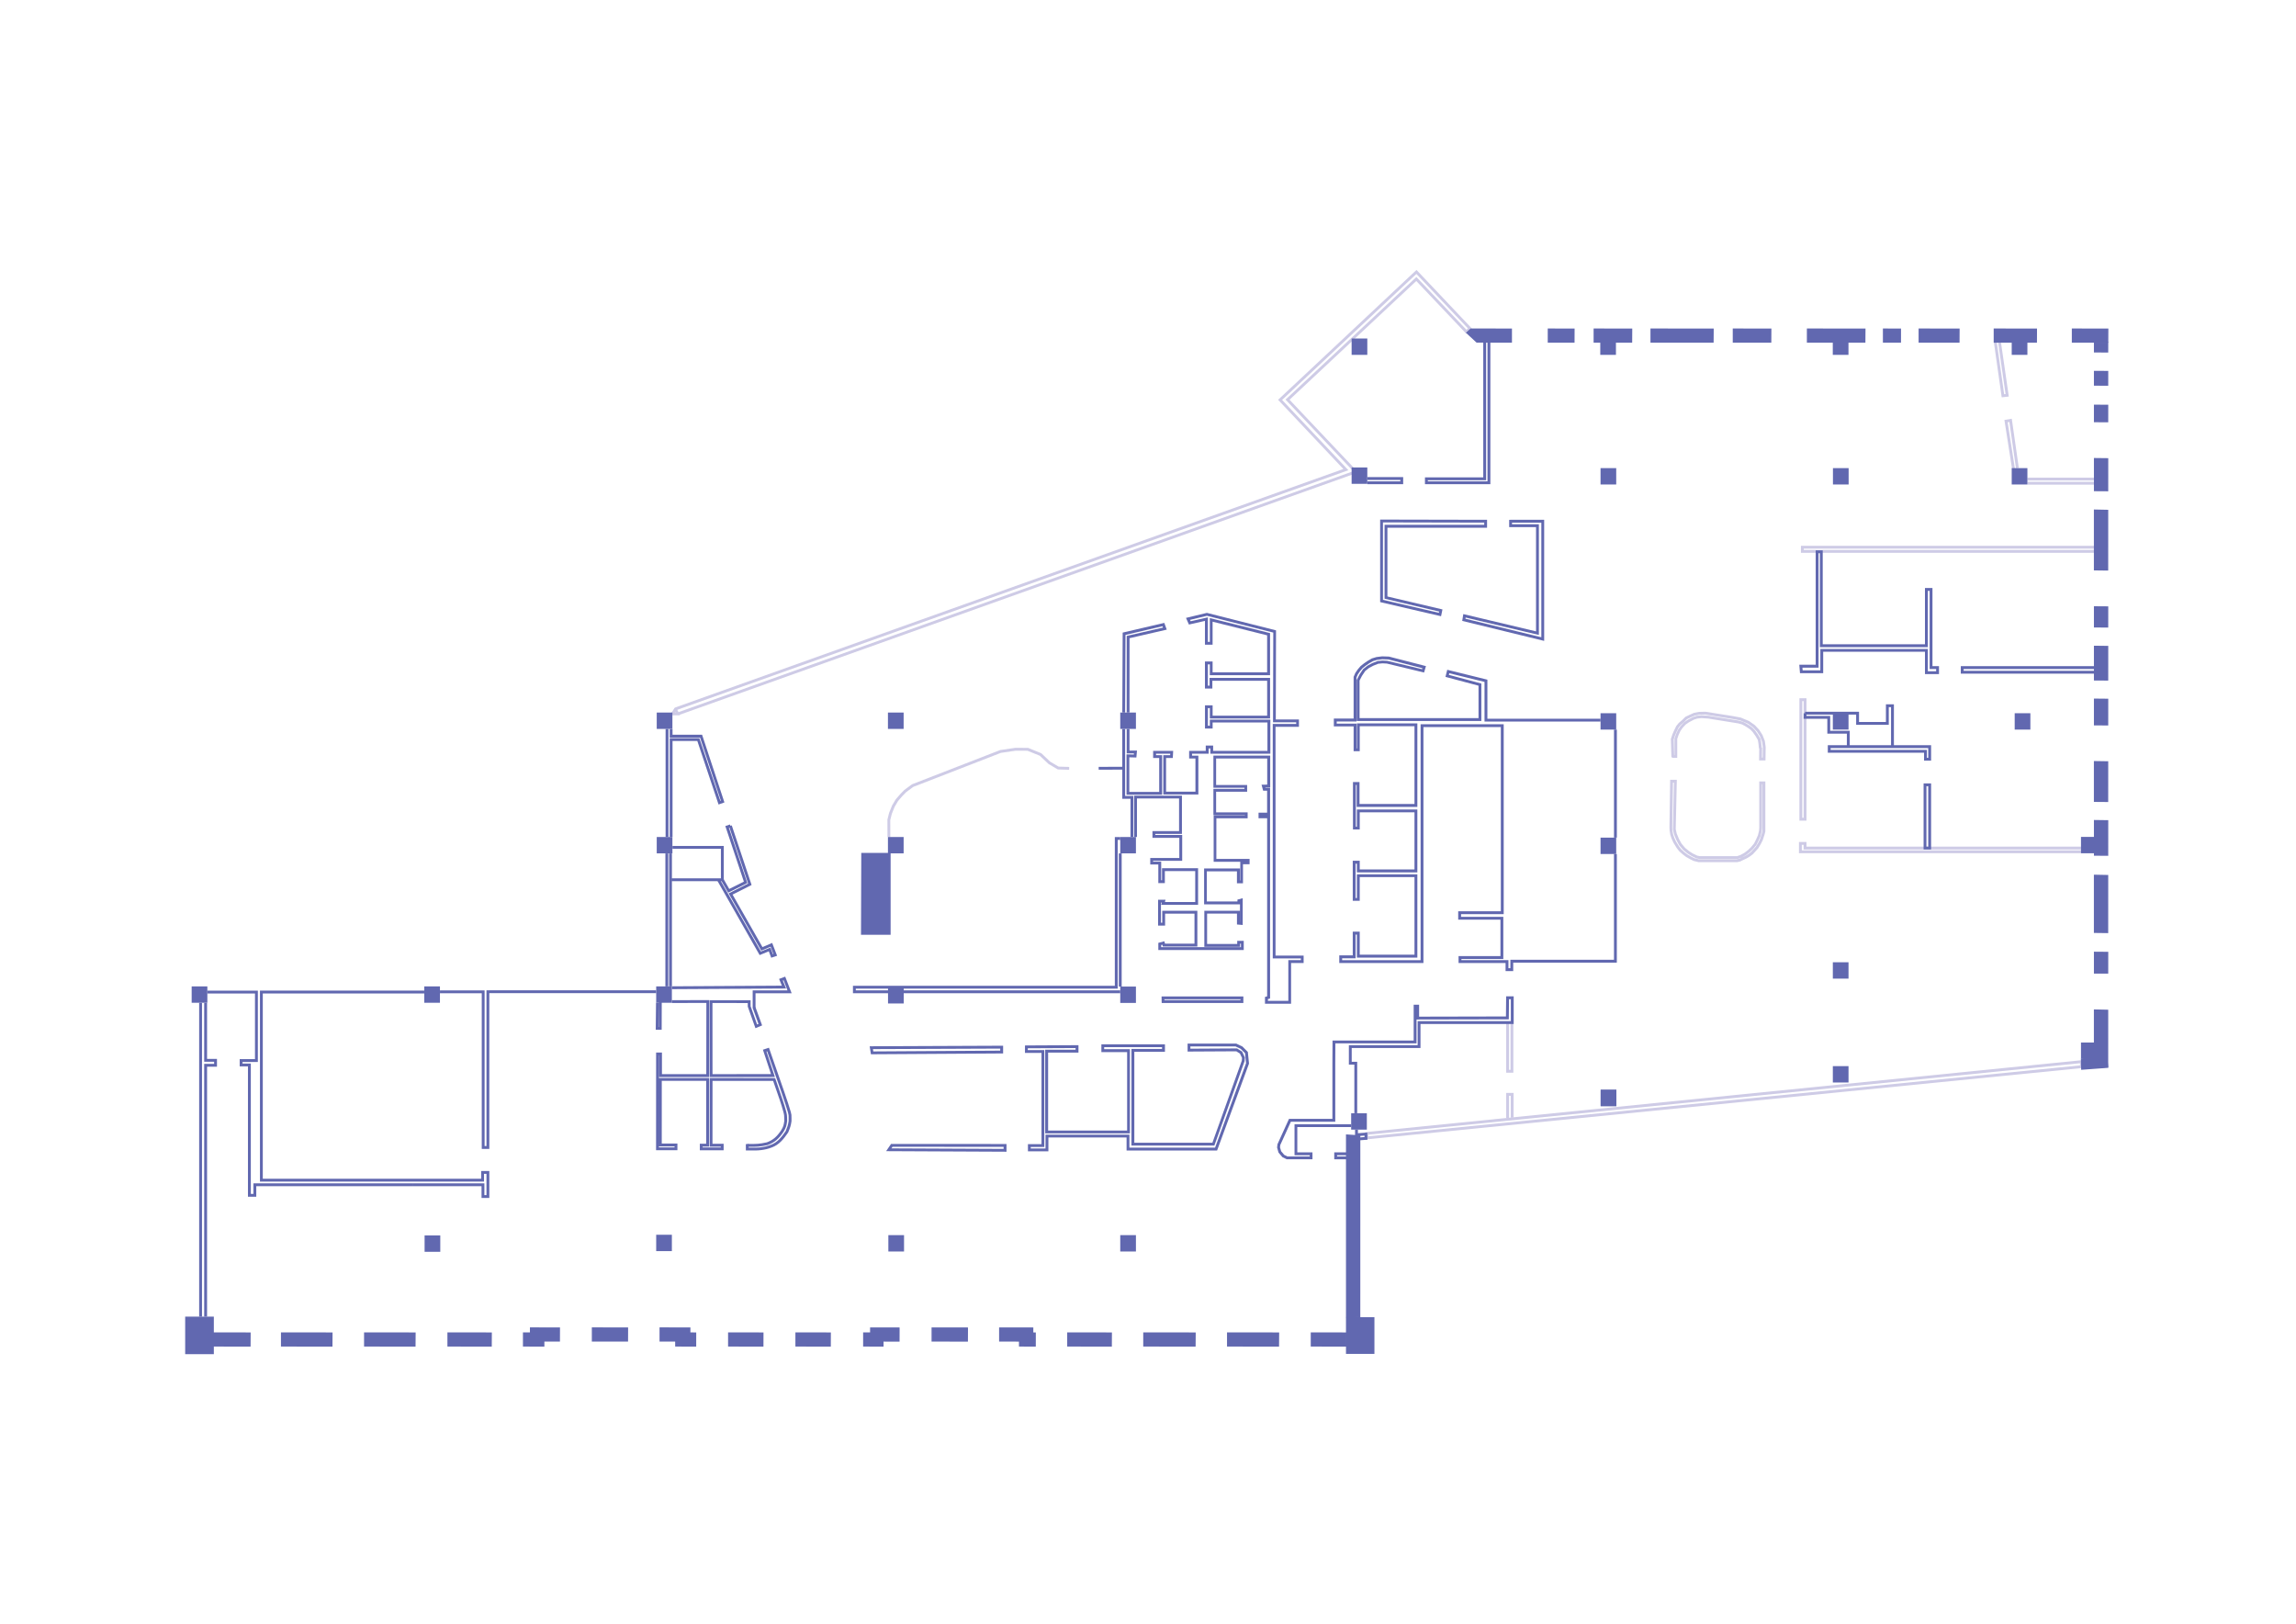 <?xml version="1.0" encoding="utf-8"?>
<!-- Generator: Adobe Illustrator 27.0.1, SVG Export Plug-In . SVG Version: 6.00 Build 0)  -->
<svg version="1.1" id="Layer_1" xmlns="http://www.w3.org/2000/svg" xmlns:xlink="http://www.w3.org/1999/xlink" x="0px" y="0px"
	 viewBox="0 0 841.89 595.28" style="enable-background:new 0 0 841.89 595.28;" xml:space="preserve">
<style type="text/css">
	.st0{fill:#CECBE6;}
	.st1{fill:#6168B0;}
	.st2{fill-rule:evenodd;clip-rule:evenodd;fill:#6168B0;}
</style>
<g id="Слой_x0020_1">
	<g id="_2641602520448">
		<polygon class="st0" points="496.59,173.73 249.25,262.03 249.37,262.25 246.57,262.25 246.57,261.21 247.68,261.21 
			247.11,260.08 247.42,259.59 248,259.96 248.17,259.88 248.78,261.09 496.24,172.75 		"/>
		<path class="st0" d="M325.42,306.84l-0.02-6.36c0.2-0.82,0.41-1.65,0.61-2.47c0.37-0.91,0.73-1.82,1.1-2.73l1.34-2.25l1.64-1.89
			l0.02-0.02l1.45-1.49c0.94-0.7,1.88-1.39,2.83-2.09c10.79-4.19,21.57-8.38,32.36-12.56c1.85-0.27,3.69-0.54,5.54-0.81
			c1.56,0,3.12,0.01,4.69,0.01c1.62,0.66,3.24,1.32,4.86,1.98l3.27,3.09l3.07,1.81l3.88,0.11l-0.03,1.04l-4.15-0.12l-3.4-2
			l-3.22-3.03l-4.51-1.83l-4.38-0.01l-5.37,0.79l-32.11,12.47l-2.64,1.95l-1.38,1.42l-1.56,1.81l-1.26,2.12l-1.04,2.59l-0.57,2.28
			l0.02,6.23L325.42,306.84L325.42,306.84z"/>
		<polygon class="st0" points="537.47,122.16 519.32,103.02 472.84,146.55 496.98,172.07 496.83,173.31 495.79,173.18 
			495.89,172.42 471.37,146.5 519.36,101.55 538.22,121.44 		"/>
		<path class="st0" d="M246.03,261.58l1.39-2.14l245.16-87.5l-23.94-25.37c16.92-15.87,33.84-31.74,50.76-47.61
			c6.76,7.15,13.53,14.3,20.29,21.45c-0.55,0.54-1.1,1.08-1.65,1.62l-0.33,0.27l-0.65-0.81l0.29-0.24l0.89-0.87l-18.88-19.95
			l-49.25,46.19l24.32,25.77L248.1,260.31l-1.2,1.84L246.03,261.58L246.03,261.58z"/>
		<path class="st0" d="M501.7,416l0.01,0.6l261-26.01l-0.02-0.79L501.7,416L501.7,416z M500.68,417.18l-0.04-2.12
			c87.69-8.8,175.37-17.61,263.06-26.41l0.07,2.88c-87.69,8.74-175.39,17.48-263.08,26.22L500.68,417.18z"/>
		<polygon class="st0" points="554.91,374.9 554.91,393.27 552.29,393.27 552.29,374.9 553.33,374.9 553.33,392.22 553.87,392.22 
			553.87,374.9 		"/>
		<polygon class="st0" points="553.96,409.77 553.96,401.73 553.33,401.73 553.33,409.88 552.29,409.88 552.29,400.68 555,400.68 
			555,409.77 		"/>
		<path class="st0" d="M612.15,303.45l0.26-17.56h2.44l-0.4,18.09l0.36,1.6l0.82,1.98l0.93,1.7l1.33,1.58l1.43,1.18l1.41,0.89
			l1.58,0.77l0.89,0.19h13.79l1.19-0.42l1.4-0.76l1.39-1.06l1.06-1.02l1.13-1.37l0.73-1.45l0.7-1.56l0.41-1.7l0.08-1.11v-16.94h2.23
			c0,6.11,0,12.21,0,18.32l-0.31,1.25c-0.23,0.7-0.47,1.41-0.7,2.11l-0.74,1.43l-0.02,0.03l-0.87,1.44
			c-0.64,0.7-1.29,1.41-1.93,2.11l-1.2,0.89l-1.01,0.61l-1.39,0.65l-0.98,0.49l-1.22,0.28h-14.09l-1.81-0.45l-1.19-0.57l-0.03-0.02
			l-1.59-0.9l-1.26-0.96l-0.03-0.03l-1.23-1.1c-0.31-0.4-0.62-0.79-0.92-1.19c-0.39-0.64-0.79-1.28-1.18-1.93
			c-0.22-0.48-0.44-0.97-0.66-1.45l-0.48-1.41l-0.27-1.65l-0.04-0.96L612.15,303.45L612.15,303.45z M613.44,286.94l-0.25,16.51
			l0.04,0.89l0.24,1.48l0.45,1.3l0.61,1.34l1.1,1.8l0.85,1.1l1.13,1.01l1.17,0.89l1.52,0.87l1.08,0.52l1.58,0.39h13.86l0.98-0.23
			l0.88-0.44l1.32-0.62l0.94-0.57l1.08-0.8l1.79-1.95l0.8-1.32l0.7-1.37l0.65-1.95l0.28-1.12v-17.16h-0.14v15.9l0,0.04l-0.09,1.23
			c-0.15,0.62-0.29,1.24-0.44,1.86l-0.74,1.66c-0.27,0.53-0.53,1.07-0.8,1.6c-0.41,0.5-0.83,1.01-1.24,1.51
			c-0.38,0.37-0.76,0.73-1.14,1.1c-0.5,0.38-0.99,0.76-1.49,1.14c-0.52,0.28-1.04,0.57-1.56,0.85c-0.48,0.17-0.95,0.34-1.43,0.51
			h-14.06l-1.14-0.24l-1.72-0.84l-1.55-0.97l-1.54-1.27l-1.46-1.73L614.7,308c-0.29-0.7-0.58-1.39-0.87-2.09l-0.41-1.82l0.38-17.16
			L613.44,286.94L613.44,286.94z"/>
		<path class="st0" d="M613.27,276.81h0.72v-6.08l0.58-1.67c0.24-0.53,0.49-1.06,0.73-1.59l0.88-1.26l1.24-1.37l1.39-0.94
			c0.65-0.34,1.3-0.69,1.95-1.03l1.41-0.45l1.75-0.19c0.87,0.06,1.74,0.12,2.61,0.18c3.71,0.6,7.43,1.19,11.14,1.79
			c0.5,0.15,1.01,0.29,1.51,0.44l1.17,0.62l0.03,0.02l1.13,0.71l0.02,0.01l1.05,0.74c0.31,0.34,0.63,0.67,0.94,1.01l1.03,1.46
			l0.02,0.03l1,1.68l0.25,1.52l0,0.03l0.18,1.78l-1.04,0.1l-0.18-1.75l-0.22-1.32l-0.9-1.52l-0.96-1.35l-0.83-0.89l-0.96-0.68
			l-1.08-0.68l-1.07-0.56l-1.34-0.39l-11.02-1.77l-2.49-0.17l-1.56,0.17l-1.19,0.38l-1.85,0.98l-1.22,0.83l-1.13,1.24l-0.78,1.11
			l-0.69,1.49l-0.49,1.42v6.96h-1.77V276.81L613.27,276.81z"/>
		<path class="st0" d="M646.11,274.13l-0.04,3.63h0.27l0.05-3.77l-0.28-2.09l-0.79-1.97l-1.07-1.69l-1.47-1.59l-1.92-1.36l-2.87-1.2
			l-2.78-0.52l-2.54-0.41v0l-7.42-1.18l-2.15,0.06l-1.7,0.34l-1.52,0.68v0l-1.28,0.61l-1.07,1.07l-0.03,0.03l-1.21,1.04l-0.76,0.92
			l-0.74,1.54l-0.58,1.33l-0.49,1.48l0.16,5.7h0l0.05,0.86l-1.04,0.06l-0.02-0.35l-0.02,0l-0.01-0.5l0-0.01h0l-0.17-5.92l0.57-1.72
			l0.6-1.38l0.01-0.02l0.8-1.65l0.9-1.1l1.25-1.07l1.18-1.18l1.45-0.69l0.01-0.01l1.66-0.74c0.62-0.12,1.24-0.25,1.86-0.37
			l2.36-0.06l7.51,1.19h0l2.55,0.41l0.01,0l2.9,0.54c1.02,0.43,2.04,0.86,3.06,1.28l2.11,1.49c0.54,0.58,1.07,1.16,1.61,1.73
			c0.39,0.62,0.79,1.24,1.18,1.86l0.87,2.18c0.1,0.76,0.21,1.53,0.31,2.29c-0.02,1.63-0.04,3.26-0.07,4.88h-2.34l0.05-4.68
			L646.11,274.13L646.11,274.13z"/>
		<polygon class="st0" points="763.05,312.8 659.64,312.8 659.64,308.68 662.39,308.68 662.39,310.39 763.05,310.39 763.05,311.43 
			661.34,311.43 661.34,309.73 660.68,309.73 660.68,311.75 763.05,311.75 		"/>
		<polygon class="st0" points="661.34,261.46 661.34,257.04 660.85,257.04 660.85,299.81 661.34,299.81 661.34,262.99 
			662.39,262.99 662.39,300.86 659.81,300.86 659.81,255.99 662.39,255.99 662.39,261.46 		"/>
		<polygon class="st0" points="768.05,201.14 661.41,201.14 661.41,201.62 768.05,201.62 768.05,202.67 660.36,202.67 660.36,200.1 
			768.05,200.1 		"/>
		<polygon class="st0" points="768.05,177.68 743.4,177.68 743.4,176.64 768.05,176.64 		"/>
		<polygon class="st0" points="743.4,175.11 768.05,175.11 768.05,176.15 743.4,176.15 		"/>
		<polygon class="st0" points="739.22,171.69 736.79,154.72 736.16,154.82 738.86,172.08 737.83,172.24 734.97,153.96 
			737.67,153.51 740.25,171.55 		"/>
		<polygon class="st0" points="733.68,125.3 736.58,145.38 733.98,145.66 731.11,125.44 732.15,125.3 734.87,144.51 735.39,144.46 
			732.65,125.45 		"/>
		<polygon class="st1" points="74.07,367.64 74.07,482.7 73.03,482.7 73.03,367.64 		"/>
		<path class="st1" d="M319.49,383.58l48.33-0.2v2.83l-48.47,0.3l-0.46-2.93L319.49,383.58L319.49,383.58z M366.77,384.43
			l-46.68,0.19l0.13,0.85l46.54-0.29V384.43z"/>
		<polygon class="st1" points="74.87,482.7 74.87,390.03 78.51,390.03 78.51,389.25 74.87,389.25 74.87,367.64 75.92,367.64 
			75.92,388.21 79.56,388.21 79.56,391.07 75.92,391.07 75.92,482.7 		"/>
		<polygon class="st1" points="76.03,363.19 94.55,363.19 94.55,389.34 88.93,389.34 88.93,389.91 91.97,389.91 91.97,437.7 
			92.92,437.7 92.92,433.83 151.53,433.83 151.53,434.87 93.97,434.87 93.97,438.74 90.92,438.74 90.92,390.95 87.89,390.95 
			87.89,388.29 93.5,388.29 93.5,364.23 76.03,364.23 		"/>
		<polygon class="st1" points="151.53,433.83 177.61,433.83 177.61,438.15 178.38,438.15 178.38,430.35 177.48,430.35 
			177.48,433.19 95.32,433.19 95.32,363.17 155.57,363.17 155.57,364.22 96.36,364.22 96.36,432.15 176.44,432.15 176.44,429.31 
			179.42,429.31 179.42,439.19 176.57,439.19 176.57,434.87 151.53,434.87 		"/>
		<polygon class="st1" points="161.32,363.1 177.69,363.1 177.69,420.16 178.38,420.16 178.38,363.06 240.61,363.06 240.61,364.1 
			179.42,364.1 179.42,421.21 176.65,421.21 176.65,364.14 161.32,364.14 		"/>
		<polygon class="st1" points="241.59,367.64 241.5,376.49 241.58,376.49 241.61,367.33 242.65,367.33 242.62,377.53 240.44,377.53 
			240.55,367.63 		"/>
		<path class="st1" d="M246.36,366.69l13.7-0.04l-0.04,28.21l-18.34-0.01l0-7.93h-0.06l-0.02,33.74l5.75,0l0-0.37l-5.74,0
			c0-8.36,0.01-16.72,0.01-25.08l18.37,0.01c0,8.38-0.01,16.76-0.01,25.14l-2.33,0l0,0.31l6.65,0v-0.29l-4.09,0
			c0-8.39,0.01-16.77,0.01-25.16l23.94,0.01v1.04l-22.9-0.01l-0.01,23.07l4.09,0l0,2.37l-8.73,0l0-2.39l2.33,0l0.01-23.06
			l-16.29-0.01l-0.01,23l5.74,0l0,2.45l-7.83,0c0.01-11.94,0.01-23.88,0.02-35.82l2.14,0l0,7.93l16.26,0.01l0.03-26.13l-12.66,0.04
			L246.36,366.69L246.36,366.69z"/>
		<path class="st1" d="M284.25,395.3c0.27,0.81,0.62,1.81,1.02,2.95c0.98,2.8,2.25,6.4,2.96,9.08l0.02,0.08
			c0.31,1.16,0.35,1.33,0.38,3.48l0,0.04l0,0.03c-0.12,0.91-0.21,1.51-0.4,2.09c-0.19,0.59-0.46,1.13-0.94,1.91l-0.01,0.02
			c-0.86,1.26-1.65,2.21-2.55,2.98c-0.91,0.77-1.92,1.34-3.22,1.83l-0.04,0.01l-0.03,0.01c-2.84,0.65-4.34,0.64-6.29,0.62
			c-0.35,0-0.72-0.01-1.12,0v-1.04c0.4,0,0.77,0,1.12,0c1.88,0.01,3.32,0.02,6.03-0.59c1.16-0.43,2.07-0.95,2.88-1.63
			c0.82-0.7,1.56-1.59,2.36-2.77l0,0c0.42-0.68,0.66-1.16,0.82-1.66c0.16-0.51,0.24-1.06,0.36-1.88c-0.02-1.96-0.07-2.13-0.34-3.18
			l-0.02-0.08c-0.7-2.64-1.96-6.22-2.94-9c-0.42-1.2-0.79-2.26-1.03-2.96L284.25,395.3L284.25,395.3z"/>
		<path class="st1" d="M277,369.2l2.45,6.73l-2.45,1.02l-2.81-7.92v-1.3l-12.95-0.01l0.01,16.59l0.01,9.49l21.44-0.02l-2.96-8.94
			l2.22-0.73l0.16,0.5c0.27,0.81,0.94,2.74,1.8,5.19c2.12,6.03,5.33,15.18,6.04,17.86c0.26,0.98,0.26,1.12,0.26,2.19
			c0,0.29,0,0.65,0,1.12l0,0.04l0,0.03c-0.23,1.73-0.54,2.48-1.1,3.86c-0.43,1.05,0.88-2.16-0.09,0.22l-0.02,0.05l-0.03,0.05
			c-0.85,1.24-1.67,2.35-2.61,3.27c-0.95,0.94-2.02,1.68-3.33,2.17v0c-0.77,0.3-1.42,0.5-2.06,0.65c-0.64,0.15-1.25,0.25-1.94,0.34
			c-1.29,0.17-2.72,0.15-3.96,0.13c-0.38-0.01-0.74-0.01-1.07-0.01l-0.52,0c-0.01-0.78-0.02-1.56-0.02-2.33h1.04l0,0.44l0.01,0.86
			c0.18,0,0.37,0,0.56,0.01c1.2,0.02,2.6,0.03,3.82-0.12c0.66-0.09,1.24-0.18,1.83-0.32c0.59-0.14,1.2-0.33,1.92-0.61l0.01,0
			c1.16-0.43,2.11-1.1,2.97-1.94c0.86-0.85,1.64-1.89,2.44-3.07c0.61-1.5,0.16-0.38,0,0l0,0l0.07-0.16
			c0.52-1.28,0.81-1.99,1.03-3.57c0-0.45,0-0.8,0-1.09c0-0.95,0-1.07-0.22-1.92c-0.7-2.65-3.9-11.77-6.02-17.79
			c-0.73-2.07-1.33-3.78-1.64-4.71l-0.25,0.08l3.09,9.32l-23.92,0.02l-0.01-10.53l-0.01-17.63l15.03,0.01v2.17l2.38,6.71l0.51-0.21
			l-2.11-5.8L277,369.2L277,369.2z M288.07,414.73L288.07,414.73C288.05,414.8,288.04,414.81,288.07,414.73z"/>
		<polygon class="st1" points="275.99,369.63 275.99,363.1 288.76,363.1 287.33,359.38 287.04,359.49 288.24,362.4 246.37,362.64 
			246.36,361.6 286.69,361.36 285.67,358.89 287.92,358.05 290.28,364.14 277.03,364.14 277.03,369.63 		"/>
		<polygon class="st1" points="243.98,361.63 243.98,312.87 245.02,312.87 245.02,361.63 		"/>
		<polygon class="st1" points="245.34,361.63 245.34,312.87 246.38,312.87 246.38,361.63 		"/>
		<polygon class="st1" points="244.06,306.86 244.06,267.24 245.11,267.24 245.11,306.86 		"/>
		<polygon class="st1" points="246.6,267.24 246.6,269.37 257.44,269.37 265.63,294.18 263.48,294.95 255.69,271.66 246.6,271.66 
			246.6,306.86 245.56,306.86 245.56,270.62 256.44,270.62 264.13,293.61 264.32,293.54 256.69,270.42 245.56,270.42 245.56,267.24 
					"/>
		<polygon class="st1" points="246.57,310.14 265.39,310.14 265.39,323.05 246.21,323.05 246.21,322.01 264.34,322.01 
			264.34,311.18 246.57,311.18 		"/>
		<polygon class="st1" points="265.32,322.27 267.4,325.9 272.76,323.22 265.96,302.84 267.66,302.27 267.99,303.26 267.28,303.49 
			274.03,323.75 266.99,327.27 264.42,322.79 		"/>
		<path class="st1" d="M268.32,302.6l7.27,21.85l-6.97,3.52l10.96,19.25l3.56-1.52l1.81,4.7l-2.16,0.72l-0.89-2.36l-3.36,1.39
			l-15.57-27.37l0.91-0.51L279,348.84l3.5-1.45l0.92,2.43l0.17-0.06l-1.03-2.68l-3.43,1.46c-3.99-7-7.97-14.01-11.96-21.01l7.14-3.6
			l-6.99-21L268.32,302.6L268.32,302.6z"/>
		<polygon class="st2" points="316.32,313.2 316.23,342.18 326.04,342.18 326.04,313.2 		"/>
		<path class="st1" d="M316.84,313.73l-0.09,27.93h8.77v-27.93H316.84L316.84,313.73z M315.71,342.18l0.1-29.5h10.76v30.02H315.7
			L315.71,342.18L315.71,342.18z"/>
		<polygon class="st1" points="411.98,282.15 402.86,282.19 402.86,281.15 411.97,281.11 		"/>
		<polygon class="st1" points="412.56,267.24 412.56,291.8 415.57,291.8 415.57,306.86 414.53,306.86 414.53,292.85 411.51,292.85 
			411.51,267.24 		"/>
		<polygon class="st1" points="410.77,307.93 409.83,307.93 409.83,362.45 313.8,362.45 313.8,363.08 410.77,363.08 410.77,364.13 
			312.76,364.13 312.76,361.41 408.78,361.41 408.78,306.88 410.77,306.88 		"/>
		<polygon class="st1" points="410.24,361.69 410.24,312.87 411.29,312.87 411.29,361.69 		"/>
		<path class="st1" d="M327,419.39l42.06,0.02v2.83l-44.14-0.21l1.81-2.65L327,419.39L327,419.39z M368.01,420.45l-40.74-0.02
			l-0.4,0.58l41.13,0.19V420.45L368.01,420.45z"/>
		<path class="st1" d="M394.4,384.23l-17.54,0.09v0.65h6.06v35.53h-4.97v0.55h5.42v-5.07h30.76v4.77h31.41l11.36-30.95l-0.37-3.67
			l-1.6-1.6l-1.9-0.9h-16.55v0.84l17.12-0.1l1.85,1.15l1.02,2.15l-0.12,1.39c-3.69,10.31-7.39,20.62-11.08,30.93
			c-10.14,0-20.27,0-30.41,0v-35.43h11.23v-0.65h-21.22v0.74h9.44v30.86h-31.06v-30.66h11.13L394.4,384.23L394.4,384.23z
			 M376.34,383.28l19.11-0.1v2.73h-11.13v28.57h28.97v-28.77h-9.44v-2.83h23.31v2.73h-11.23v33.34h28.63l10.78-30.09l0.08-0.99
			l-0.77-1.62l-1.33-0.83l-17.86,0.1v-2.93h17.83l2.28,1.08l1.98,1.98l0.43,4.28c-3.9,10.62-7.8,21.24-11.7,31.86h-33.19v-4.77
			h-28.67v5.07h-7.5v-2.63h4.97v-33.44h-6.06v-2.73L376.34,383.28L376.34,383.28z"/>
		<polygon class="st1" points="493.8,425.02 489.24,425.02 489.24,422.47 493.8,422.47 493.8,423.52 490.28,423.52 490.28,423.98 
			493.8,423.98 		"/>
		<path class="st1" d="M495.44,413.21h-19.75v9.26h5.56v2.55h-9.44l-1.6-0.8l-1.41-1.67l-0.52-1.83l0.14-1.23
			c1.41-3.1,2.82-6.2,4.23-9.3h15.91v-20.44l0,0l0.05-8.28h29.75v-13.12h1.99v4.37l31.85-0.07l0.07-7.38h2.76v10.14h-34.17v8.81
			h-25.22v5.05h2.01v18.86h-1.04v-17.82h-2.01v-7.13h25.22v-8.81h34.17v-8.05h-0.68l-0.07,7.38c-11.28,0.02-22.55,0.05-33.83,0.07
			v8.75h-29.76l-0.04,7.24h0v21.48h-16.28l-3.88,8.53l-0.1,0.86l0.41,1.42l1.13,1.34l1.18,0.59h8.16v-0.46h-5.56v-11.35h20.79
			V413.21z"/>
		<polygon class="st1" points="497.92,414.14 497.92,415.46 501.34,415.21 501.42,417.84 498.58,418.05 498.5,417.01 500.35,416.87 
			500.33,416.33 496.87,416.58 496.87,414.14 		"/>
		<path class="st1" d="M411.52,261.23l0.14-29.31c5.09-1.19,10.17-2.38,15.26-3.56l0.9,2.47l-13.64,3.14l-0.01,27.27h-1.04
			l0.01-28.1l13.29-3.06l-0.18-0.49l-13.56,3.17l-0.13,28.49L411.52,261.23z"/>
		<path class="st1" d="M414.16,267.24v7.93h2.75l-0.23,2.54l-2.59-0.07v12.7h10.96V277.9h-2.22v-2.61h7.35l-0.15,2.61h-2.46v12.34
			h10.77v-12.16h-2.31v-2.8h6.09v-1.94h2.71v1.94h19.91v-10.4h-20.1v2.22h-2.8v-8.52h2.8v3.79h20v-12.8h-20.1v2.86h-2.71v-9.91h2.8
			v3.97h20v-13.57l-20-5v8.44h-2.8v-8.73l-5.88,1.34l-1.07-2.44c2.55-0.61,5.1-1.23,7.66-1.84c8.45,2.14,16.9,4.27,25.35,6.41
			l-0.09,32.66h8.49v2.71h-8.59v83.86h10.31v2.72h-4.6v14.93h-9.57v-2.49l0.79-0.21v-65.3h-3.15v-2.05h3.14v-8.05h-1.45l-0.59-2.19
			l2.08-0.03v-9.58h-18.74v9.71h11.38v2.48h-11.38v7.56h11.56V300h-11.47v14.9h12.18v1.94h-2.42v6.99h-2.21v-4.39h-11.05v11.05
			h11.23v-0.68l1.93-0.52v9.82l-2.1-0.18v-3.99h-10.96v11.14h11.05v-1.16h2.39v3.37h-31.32v-2.62l2.21-0.59l0.24,0.89h10.81v-11.02
			h-10.78v4.39h-2.57v-9.47h2.73l-0.22,0.82h11.11v-11.33h-11.14v4.39h-2.39v-6.81h-2.96v-2.39h10.66v-7.38h-9.85v-2.48h9.76v-11.95
			h-15.44v14.12h-1.04V291.7h17.53v14.03h-9.76v0.39h9.85v9.47h-10.66v0.3h2.96v6.81h0.3v-4.39h13.23v13.42h-13.52l0.22-0.82h-0.32
			v7.38h0.48v-4.39h12.87v13.11h-12.65l-0.18-0.66l-0.43,0.12v0.78h29.24v-1.28h-0.3v1.16H441.6V333.9h13.05v4.07l0.02,0v-6.43
			h-13.15V318.4h13.14v4.39h0.12v-6.84h-9.76v-16.99h11.47v-0.12h-11.56v-9.64h11.38v-0.39h-11.38v-11.79h20.83v11.65l-1.77,0.02
			l0.03,0.13h1.69v10.1h0v67.15l-0.79,0.21v0.65h7.48V352h4.6v-0.63h-10.31v-85.95h8.59v-0.62h-8.49l0.09-32.89l-24.32-6.15
			l-6.19,1.49l0.22,0.51l6.31-1.43v8.99h0.71v-8.73c7.36,1.84,14.73,3.68,22.09,5.52v15.42h-22.09v-3.97h-0.71v7.82h0.62v-2.86
			h22.19v14.89h-22.09v-3.79h-0.71v6.43h0.71v-2.22h22.19v12.49h-22v-1.94h-0.62v1.94h-6.09v0.71h2.31v14.25h-12.86v-14.43h2.52
			l0.03-0.52h-5.2v0.52h2.22v14.52h-13.05v-14.81l2.68,0.07l0.04-0.43h-2.65v-8.98L414.16,267.24L414.16,267.24z"/>
		<path class="st1" d="M565.17,191.61h-10.75v0.58h9.85v40.59l-26.86-6.38l-0.07,0.44l27.83,6.79V191.61z M553.9,190.56h12.31v44.4
			c-10.02-2.44-20.03-4.89-30.05-7.33l0.4-2.5l26.67,6.34v-38.23h-9.85v-2.67H553.9z"/>
		<polygon class="st1" points="501.36,174.91 514.51,174.91 514.51,177.51 501.36,177.51 501.36,176.47 513.47,176.47 
			513.47,175.96 501.36,175.96 		"/>
		<polygon class="st1" points="544.92,125.37 544.92,176.06 523.55,176.06 523.55,176.47 545.43,176.47 545.43,125.37 
			546.48,125.37 546.48,177.51 522.5,177.51 522.5,175.01 543.88,175.01 543.88,125.37 		"/>
		<path class="st1" d="M506.58,190.49l38.69,0.08v2.9h-36.54v25.21l20.19,4.75l-0.52,2.49l-22.33-5.18v-30.26L506.58,190.49z
			 M544.23,191.6l-37.13-0.08v28.39l20.49,4.75l0.1-0.46l-20-4.71v-27.08h36.54L544.23,191.6L544.23,191.6z"/>
		<path class="st1" d="M586.88,264.53h-42.54v-14.53l-12.92-3.18l-0.15,0.6l11.91,3.18v13.74h-45.71v-15.06l1.03-2
			c0.44-0.66,0.88-1.32,1.32-1.98l1.62-1.28l1.75-0.92c0.64-0.25,1.28-0.5,1.92-0.75l1.79-0.17c0.58,0.03,1.17,0.06,1.75,0.08
			l12.8,3.08l0.11-0.36l-12.41-3.2l-2.29-0.08l-1.92,0.23l-1.49,0.45l-1.45,0.84l-1.25,0.86l-1.13,0.9l-0.91,1.06l-0.83,1.21
			l-0.49,1.13v16.12h-7.25v0.79h7.25v9.09h0.15v-9.17h22.17v30.62h-22.25v-8.05h-0.31v15.3h0.39v-6.3h22.17v23.05h-22.17v-3.19
			h-0.47v12.59h0.47v-8.69h22.17v30.54h-22.17v-8.45h-0.47v8.69h-4.94v0.71h28.77v-86.5h30.47v69.62h-15.63v0.98h15.49v15.46h-15.36
			V352h17.24v2.96h0.71v-3.1h37.99V313.1h1.04v39.81h-37.99v3.1h-2.8v-2.96h-17.24v-2.53h15.36v-13.37h-15.49v-3.07h15.63v-67.53
			h-28.38v86.5h-30.86v-2.8h4.94v-8.69h2.56v8.45h20.08v-28.45h-20.08v8.69h-2.56v-14.68h2.56v3.19h20.08v-20.96h-20.08v6.3h-2.48
			v-17.39h2.4v8.05h20.16v-28.53h-20.08v9.17h-2.24v-9.09h-7.25v-2.88h7.25v-15.29l0.62-1.42l0.92-1.34l1-1.17l1.24-0.99l0.03-0.02
			l1.28-0.88l0.03-0.02l1.57-0.91l1.7-0.51c0.69-0.08,1.38-0.17,2.07-0.25c0.83,0.03,1.66,0.06,2.5,0.08
			c4.52,1.17,9.05,2.33,13.57,3.5l-0.69,2.35l-13.66-3.29l-1.59-0.08l-1.56,0.15l-1.75,0.69l-1.6,0.84l-1.41,1.11l-1.23,1.84
			l-0.86,1.68v13.78h43.62v-11.9l-12.12-3.23l0.65-2.6c4.91,1.21,9.81,2.42,14.72,3.63v14.31h41.5L586.88,264.53L586.88,264.53z"/>
		<polygon class="st1" points="591.82,307.09 591.82,267.48 592.86,267.48 592.86,307.09 		"/>
		<path class="st1" d="M706.38,310.39h0.66v-22.15h-0.66V310.39z M707.57,311.43h-2.23V287.2h2.75v24.24H707.57z"/>
		<path class="st1" d="M706.55,277.82h0.49v-3.56h-35.79v0.66h35.3V277.82L706.55,277.82z M707.57,278.86h-2.06v-2.9h-35.3v-2.75
			h37.88v5.65H707.57z"/>
		<polygon class="st1" points="661.87,260.94 681.66,260.94 681.66,264.69 691.53,264.69 691.53,258.21 694.45,258.21 
			694.45,273.74 693.4,273.74 693.4,259.25 692.57,259.25 692.57,265.73 680.61,265.73 680.61,261.98 661.87,261.98 		"/>
		<polygon class="st1" points="677.2,273.74 677.2,268.97 670.04,268.97 670.04,263.52 661.34,263.52 661.34,261.46 662.39,261.46 
			662.39,262.47 671.09,262.47 671.09,267.93 678.25,267.93 678.25,273.74 		"/>
		<path class="st1" d="M660.9,244.76l0.08,1h6.5v-7.84c13.14,0,26.27,0,39.41,0v8.19h3.05v-0.83h-2.39v-28.65h-0.66v20.63
			c-13.19,0-26.39,0-39.58,0v-34.44h-0.49l0,41.95H660.9z M659.98,246.32l-0.22-2.61h6.01v-41.95h2.58v34.44h37.49v-20.63h2.75
			v28.65h2.39v2.92h-5.14v-8.19h-37.32v7.84h-8.51L659.98,246.32L659.98,246.32z"/>
		<polygon class="st1" points="768.05,245.27 720.02,245.27 720.02,245.93 768.05,245.93 768.05,246.97 718.98,246.97 
			718.98,244.22 768.05,244.22 		"/>
		<path class="st1" d="M425.95,367.2l-0.03-1.89h29.99v2.4h-29.94L425.95,367.2z M426.97,366.35l0.01,0.32h27.88v-0.32H426.97
			L426.97,366.35z"/>
		<polygon class="st2" points="539.35,120.69 537.89,122.01 541.53,125.37 554.13,125.38 554.13,120.72 541.77,120.69 		"/>
		<path class="st1" d="M539.45,120.95l-1.17,1.06l3.36,3.1l12.23,0.01l0-4.14l-12.1-0.03v0L539.45,120.95L539.45,120.95z
			 M537.72,121.81l1.53-1.39h2.53v0l12.62,0.03l0,5.18c-4.32-0.01-8.64-0.01-12.96-0.01l-3.92-3.62L537.72,121.81L537.72,121.81z"/>
		<polygon class="st2" points="567.77,125.37 577.09,125.38 577.1,120.72 567.78,120.69 		"/>
		<path class="st1" d="M568.03,125.11l8.79,0.01l0.01-4.15l-8.81-0.02L568.03,125.11z M577.09,125.64l-9.57-0.01l0-5.2l9.85,0.02
			l-0.02,5.19L577.09,125.64z"/>
		<polygon class="st2" points="584.6,125.37 598.23,125.38 598.25,120.72 584.6,120.69 		"/>
		<path class="st1" d="M584.86,125.11l13.11,0.01l0.02-4.15l-13.13-0.02L584.86,125.11L584.86,125.11z M598.23,125.64l-13.89-0.01
			l0-5.2c4.72,0.01,9.45,0.02,14.17,0.02l-0.03,5.19L598.23,125.64z"/>
		<polygon class="st2" points="605.45,125.37 628.09,125.38 628.13,120.72 605.45,120.69 		"/>
		<path class="st1" d="M605.71,125.11l22.12,0.01l0.04-4.15l-22.15-0.02L605.71,125.11z M628.09,125.64l-22.9-0.01l0-5.2
			c7.73,0.01,15.46,0.02,23.19,0.02l-0.04,5.19H628.09L628.09,125.64z"/>
		<polygon class="st2" points="635.62,125.37 649.25,125.38 649.27,120.72 635.62,120.69 		"/>
		<path class="st1" d="M635.88,125.11l13.11,0.01l0.02-4.15l-13.13-0.02L635.88,125.11L635.88,125.11z M649.25,125.64l-13.89-0.01
			l0-5.2c4.72,0.01,9.45,0.02,14.17,0.02l-0.03,5.19L649.25,125.64z"/>
		<polygon class="st2" points="662.81,125.37 683.75,125.38 683.79,120.72 662.81,120.69 		"/>
		<path class="st1" d="M663.07,125.11l20.43,0.01l0.03-4.15l-20.46-0.02L663.07,125.11z M683.75,125.64l-21.21-0.01l0-5.2l21.5,0.02
			l-0.04,5.19H683.75L683.75,125.64z"/>
		<polygon class="st2" points="703.77,125.37 718.27,125.38 718.3,120.72 703.77,120.69 		"/>
		<path class="st1" d="M704.03,125.11l13.98,0.01l0.02-4.15l-14-0.02L704.03,125.11z M718.27,125.64l-14.76-0.01l0-5.2l15.04,0.02
			l-0.03,5.19L718.27,125.64L718.27,125.64z"/>
		<polygon class="st2" points="690.68,125.37 696.78,125.38 696.79,120.72 690.68,120.69 		"/>
		<path class="st1" d="M690.94,125.11l5.58,0.01l0.01-4.15l-5.59-0.02L690.94,125.11z M696.78,125.64l-6.36-0.01l0-5.2l6.64,0.02
			l-0.01,5.19L696.78,125.64z"/>
		<polygon class="st2" points="731.31,125.37 746.65,125.38 746.68,120.72 731.31,120.69 		"/>
		<path class="st1" d="M731.57,125.11l14.83,0.01l0.02-4.15l-14.85-0.02L731.57,125.11L731.57,125.11z M746.65,125.64l-15.61-0.01
			l0-5.2c5.3,0.01,10.6,0.02,15.89,0.02l-0.03,5.19L746.65,125.64L746.65,125.64z"/>
		<polygon class="st2" points="759.94,125.37 772.8,125.38 772.82,120.72 759.94,120.69 		"/>
		<path class="st1" d="M760.2,125.11l12.34,0.01l0.02-4.15l-12.35-0.02L760.2,125.11z M772.8,125.64l-13.11-0.01l0-5.2
			c4.47,0.01,8.93,0.02,13.4,0.02l-0.03,5.19L772.8,125.64L772.8,125.64z"/>
		<polygon class="st2" points="768.05,128.97 772.78,128.98 772.79,125.64 768.05,125.62 		"/>
		<path class="st1" d="M768.31,128.71l4.21,0.01l0.01-2.83l-4.22-0.01L768.31,128.71z M772.78,129.24l-4.99-0.01l0-3.87l5.26,0.02
			l-0.01,3.87L772.78,129.24z"/>
		<polygon class="st2" points="768.05,141.14 772.78,141.15 772.79,136.23 768.05,136.21 		"/>
		<path class="st1" d="M768.31,140.88l4.21,0.01l0.01-4.4l-4.22-0.02L768.31,140.88z M772.78,141.41l-4.99-0.01l0-5.45l5.26,0.03
			l-0.01,5.44C773.04,141.41,772.78,141.41,772.78,141.41z"/>
		<polygon class="st2" points="768.05,154.55 772.78,154.56 772.79,148.64 768.05,148.61 		"/>
		<path class="st1" d="M768.31,154.29l4.21,0.01l0.01-5.4l-4.22-0.02L768.31,154.29z M772.78,154.82l-4.99-0.02l0-6.45l5.26,0.03
			l-0.01,6.44L772.78,154.82L772.78,154.82z"/>
		<polygon class="st2" points="768.05,179.82 772.78,179.85 772.79,168.22 768.05,168.17 		"/>
		<path class="st1" d="M768.31,179.56l4.21,0.03l0.01-11.11l-4.22-0.05L768.31,179.56L768.31,179.56z M772.78,180.11l-4.99-0.03
			c0-4.06,0-8.11,0-12.17l5.26,0.06c0,4.05-0.01,8.1-0.01,12.15L772.78,180.11z"/>
		<polygon class="st2" points="768.05,208.87 772.78,208.92 772.79,187.17 768.05,187.06 		"/>
		<path class="st1" d="M768.31,208.61l4.21,0.05l0.01-21.24l-4.22-0.09L768.31,208.61L768.31,208.61z M772.77,209.18l-4.99-0.06
			c0-7.44,0-14.88,0-22.33l5.26,0.11l-0.01,22.28L772.77,209.18z"/>
		<polygon class="st2" points="768.05,229.79 772.78,229.81 772.79,222.56 768.05,222.52 		"/>
		<path class="st1" d="M768.31,229.53l4.21,0.02l0.01-6.73l-4.22-0.03L768.31,229.53z M772.78,230.07l-4.99-0.02l0-7.79l5.26,0.04
			l-0.01,7.77L772.78,230.07L772.78,230.07z"/>
		<polygon class="st2" points="768.05,249.22 772.78,249.25 772.79,237.05 768.05,236.99 		"/>
		<path class="st1" d="M768.31,248.96l4.21,0.03l0.01-11.68l-4.22-0.05L768.31,248.96z M772.78,249.51l-4.99-0.03l0-12.75l5.26,0.06
			l-0.01,12.72L772.78,249.51z"/>
		<polygon class="st2" points="768.05,265.69 772.78,265.71 772.79,256.42 768.05,256.38 		"/>
		<path class="st1" d="M768.31,265.43l4.21,0.02l0.01-8.77l-4.22-0.04L768.31,265.43z M772.78,265.97l-4.99-0.03
			c0-3.28,0-6.55,0-9.83l5.26,0.05l-0.01,9.81L772.78,265.97z"/>
		<polygon class="st2" points="768.05,293.74 772.78,293.77 772.79,279.34 768.05,279.27 		"/>
		<path class="st1" d="M768.31,293.48l4.21,0.03l0.01-13.91l-4.22-0.06L768.31,293.48L768.31,293.48z M772.77,294.03l-4.99-0.04
			c0-4.99,0-9.99,0-14.98l5.26,0.08l-0.01,14.95L772.77,294.03L772.77,294.03z"/>
		<polygon class="st2" points="768.05,313.46 772.78,313.49 772.79,300.95 768.05,300.89 		"/>
		<path class="st1" d="M768.31,313.2l4.21,0.03l0.01-12.03l-4.22-0.05L768.31,313.2z M772.78,313.75l-4.99-0.03
			c0-4.37,0-8.73,0-13.1l5.26,0.07c0,4.36-0.01,8.71-0.01,13.07L772.78,313.75z"/>
		<polygon class="st2" points="768.05,341.78 772.78,341.83 772.79,321.04 768.05,320.95 		"/>
		<path class="st1" d="M768.31,341.52l4.21,0.05l0.01-20.27l-4.22-0.09L768.31,341.52z M772.77,342.09l-4.99-0.06
			c0-7.12,0-14.24,0-21.36l5.26,0.11c0,7.1-0.01,14.2-0.01,21.31L772.77,342.09L772.77,342.09z"/>
		<polygon class="st2" points="768.05,356.67 772.78,356.69 772.79,349.21 768.05,349.18 		"/>
		<path class="st1" d="M768.31,356.41l4.21,0.02l0.01-6.96l-4.22-0.03L768.31,356.41z M772.78,356.95l-4.99-0.02l0-8.02l5.26,0.04
			l-0.01,8L772.78,356.95z"/>
		<polygon class="st2" points="768.05,390.94 772.78,391 772.79,370.43 768.05,370.33 		"/>
		<path class="st1" d="M768.31,390.69l4.21,0.05l0.01-20.05l-4.22-0.09L768.31,390.69z M772.77,391.26l-4.99-0.06
			c0-7.04,0-14.09,0-21.13l5.26,0.11c0,7.03-0.01,14.06-0.01,21.08L772.77,391.26L772.77,391.26z"/>
		<polygon class="st2" points="763.28,388.35 763.37,391.93 772.78,391.25 772.27,386.53 		"/>
		<path class="st1" d="M763.54,388.57l0.08,3.09l8.87-0.65l-0.45-4.17L763.54,388.57L763.54,388.57z M763.11,391.94l-0.09-3.8
			c3.16-0.64,6.32-1.29,9.48-1.93l0.57,5.27l-9.95,0.73L763.11,391.94z"/>
		<polygon class="st2" points="493.8,482.72 498.53,482.89 498.54,416.48 493.8,416.17 		"/>
		<path class="st1" d="M494.06,482.47l4.21,0.15l0.01-65.9l-4.22-0.28L494.06,482.47z M498.52,483.15l-4.98-0.18
			c0-22.36,0-44.72,0-67.08l5.26,0.35c0,22.31-0.01,44.62-0.01,66.92L498.52,483.15L498.52,483.15z"/>
		<polygon class="st2" points="480.89,493.41 493.63,493.42 493.65,488.76 480.89,488.73 		"/>
		<path class="st1" d="M481.15,493.15l12.23,0.01l0.02-4.15L481.15,489L481.15,493.15z M493.63,493.68l-13.01-0.01l0-5.2l13.29,0.02
			l-0.03,5.19L493.63,493.68L493.63,493.68z"/>
		<polygon class="st2" points="450.18,493.41 468.75,493.42 468.78,488.76 450.18,488.73 		"/>
		<path class="st1" d="M450.44,493.15l18.05,0.01l0.03-4.15L450.44,489L450.44,493.15L450.44,493.15z M468.75,493.68l-18.83-0.01
			l0-5.2c6.37,0.01,12.75,0.02,19.12,0.02l-0.04,5.19L468.75,493.68L468.75,493.68z"/>
		<polygon class="st2" points="419.46,493.41 438.15,493.42 438.18,488.76 419.46,488.73 		"/>
		<path class="st1" d="M419.72,493.15l18.17,0.01l0.03-4.15l-18.2-0.02L419.72,493.15L419.72,493.15z M438.15,493.68l-18.95-0.01
			l0-5.2l19.24,0.02l-0.04,5.19L438.15,493.68L438.15,493.68z"/>
		<polygon class="st2" points="391.58,493.41 407.43,493.42 407.46,488.76 391.58,488.73 		"/>
		<path class="st1" d="M391.84,493.15l15.33,0.01l0.02-4.15L391.84,489L391.84,493.15L391.84,493.15z M407.43,493.68l-16.11-0.01
			l0-5.2c5.47,0.01,10.93,0.02,16.4,0.02l-0.03,5.19L407.43,493.68z"/>
		<polygon class="st2" points="341.84,491.59 354.66,491.6 354.68,486.94 341.84,486.92 		"/>
		<path class="st1" d="M342.1,491.33l12.3,0.01l0.02-4.15l-12.32-0.02L342.1,491.33z M354.66,491.86l-13.08-0.01l0-5.2l13.36,0.02
			l-0.03,5.19L354.66,491.86z"/>
		<polygon class="st2" points="366.61,491.59 378.62,491.6 378.64,486.94 366.61,486.92 		"/>
		<path class="st1" d="M366.87,491.33l11.49,0.01l0.02-4.15l-11.51-0.02L366.87,491.33z M378.62,491.86l-12.27-0.01l0-5.2
			c4.18,0.01,8.37,0.02,12.55,0.02l-0.02,5.19L378.62,491.86z"/>
		<polygon class="st2" points="319.3,491.59 329.59,491.6 329.61,486.94 319.3,486.92 		"/>
		<path class="st1" d="M319.56,491.33l9.77,0.01l0.02-4.15l-9.79-0.02L319.56,491.33z M329.59,491.86l-10.55-0.01l0-5.2l10.83,0.02
			l-0.02,5.19L329.59,491.86L329.59,491.86z"/>
		<polygon class="st2" points="373.89,493.41 379.54,493.42 379.55,488.76 373.89,488.73 		"/>
		<path class="st1" d="M374.15,493.15l5.13,0.01l0.01-4.15l-5.14-0.02L374.15,493.15L374.15,493.15z M379.54,493.68l-5.91-0.01
			l0-5.2l6.18,0.02l-0.01,5.19L379.54,493.68z"/>
		<polygon class="st2" points="316.75,493.41 323.72,493.42 323.73,488.76 316.75,488.73 		"/>
		<path class="st1" d="M317.01,493.15l6.45,0.01l0.01-4.15l-6.46-0.02L317.01,493.15L317.01,493.15z M323.72,493.68l-7.23-0.01
			l0-5.2l7.5,0.02l-0.01,5.19L323.72,493.68L323.72,493.68z"/>
		<polygon class="st2" points="291.92,493.41 304.38,493.42 304.4,488.76 291.92,488.73 		"/>
		<path class="st1" d="M292.18,493.15l11.94,0.01l0.02-4.15L292.18,489L292.18,493.15z M304.38,493.68l-12.72-0.01l0-5.2l13,0.02
			l-0.02,5.19L304.38,493.68L304.38,493.68z"/>
		<polygon class="st2" points="267.24,493.41 279.68,493.42 279.7,488.76 267.24,488.73 		"/>
		<path class="st1" d="M267.5,493.15l11.93,0.01l0.02-4.15L267.5,489L267.5,493.15L267.5,493.15z M279.68,493.68l-12.71-0.01l0-5.2
			l12.99,0.02l-0.02,5.19L279.68,493.68L279.68,493.68z"/>
		<polygon class="st2" points="247.83,493.41 255.02,493.42 255.03,488.76 247.83,488.73 		"/>
		<path class="st1" d="M248.09,493.15l6.67,0.01l0.01-4.15l-6.68-0.02L248.09,493.15L248.09,493.15z M255.02,493.68l-7.45-0.01
			l0-5.2l7.72,0.02l-0.01,5.19L255.02,493.68L255.02,493.68z"/>
		<polygon class="st2" points="242.1,491.58 252.89,491.59 252.91,486.93 242.1,486.9 		"/>
		<path class="st1" d="M242.36,491.32l10.27,0.01l0.02-4.15l-10.28-0.02L242.36,491.32z M252.89,491.85l-11.05-0.01l0-5.2
			l11.32,0.02l-0.02,5.19L252.89,491.85z"/>
		<polygon class="st2" points="217.27,491.58 230.03,491.59 230.05,486.93 217.27,486.9 		"/>
		<path class="st1" d="M217.53,491.32l12.24,0.01l0.02-4.15l-12.26-0.02L217.53,491.32z M230.03,491.85l-13.02-0.01l0-5.2
			c4.43,0.01,8.87,0.02,13.3,0.02l-0.02,5.19L230.03,491.85L230.03,491.85z"/>
		<polygon class="st2" points="194.56,491.58 205.06,491.59 205.08,486.93 194.57,486.9 		"/>
		<path class="st1" d="M194.82,491.32l9.97,0.01l0.02-4.15l-9.99-0.02L194.82,491.32z M205.06,491.85l-10.75-0.01l0-5.2l11.03,0.02
			l-0.02,5.19L205.06,491.85z"/>
		<polygon class="st2" points="192.01,493.41 199.35,493.42 199.36,488.76 192.01,488.73 		"/>
		<path class="st1" d="M192.27,493.15l6.82,0.01l0.01-4.15l-6.83-0.02L192.27,493.15L192.27,493.15z M199.35,493.68l-7.6-0.01l0-5.2
			l7.87,0.02l-0.01,5.19L199.35,493.68L199.35,493.68z"/>
		<polygon class="st2" points="164.32,493.41 180.07,493.42 180.1,488.76 164.32,488.73 		"/>
		<path class="st1" d="M164.58,493.15l15.23,0.01l0.02-4.15L164.58,489L164.58,493.15L164.58,493.15z M180.07,493.68l-16.01-0.01
			l0-5.2c5.43,0.01,10.86,0.02,16.29,0.02l-0.03,5.19L180.07,493.68L180.07,493.68z"/>
		<polygon class="st2" points="133.75,493.41 152.12,493.42 152.15,488.76 133.76,488.73 		"/>
		<path class="st1" d="M134.01,493.15l17.85,0.01l0.03-4.15L134.02,489L134.01,493.15L134.01,493.15z M152.12,493.68l-18.63-0.01
			l0-5.2c6.31,0.01,12.61,0.02,18.92,0.02l-0.04,5.19L152.12,493.68z"/>
		<polygon class="st2" points="103.28,493.41 121.65,493.42 121.68,488.76 103.29,488.73 		"/>
		<path class="st1" d="M103.54,493.15l17.85,0.01l0.03-4.15L103.55,489C103.55,489,103.54,493.15,103.54,493.15z M121.65,493.68
			l-18.63-0.01l0-5.2c6.31,0.01,12.61,0.02,18.92,0.02l-0.04,5.19L121.65,493.68L121.65,493.68z"/>
		<polygon class="st2" points="78.1,493.41 91.63,493.42 91.65,488.76 78.1,488.73 		"/>
		<path class="st1" d="M78.36,493.15l13.01,0.01l0.02-4.15L78.36,489C78.36,489,78.36,493.15,78.36,493.15z M91.63,493.68
			l-13.79-0.01l0-5.2c4.69,0.01,9.38,0.02,14.07,0.02l-0.03,5.19L91.63,493.68L91.63,493.68z"/>
		<rect x="67.9" y="482.7" class="st2" width="10.51" height="13.76"/>
		<rect x="155.69" y="452.93" class="st2" width="5.75" height="6"/>
		<rect x="240.61" y="452.68" class="st2" width="5.75" height="6"/>
		<rect x="155.57" y="361.63" class="st2" width="5.75" height="6"/>
		<rect x="70.28" y="361.63" class="st2" width="5.75" height="6"/>
		<rect x="240.61" y="361.63" class="st2" width="5.75" height="6"/>
		<rect x="325.74" y="452.82" class="st2" width="5.75" height="6"/>
		<rect x="410.77" y="452.82" class="st2" width="5.75" height="6"/>
		<rect x="325.62" y="361.89" class="st2" width="5.75" height="6"/>
		<rect x="410.77" y="361.69" class="st2" width="5.75" height="6"/>
		<rect x="495.44" y="408.14" class="st2" width="5.75" height="6"/>
		<rect x="493.54" y="482.89" class="st2" width="10.43" height="13.47"/>
		<rect x="586.93" y="399.53" class="st2" width="5.75" height="6"/>
		<rect x="586.93" y="399.53" class="st2" width="5.75" height="6"/>
		<rect x="672.06" y="390.86" class="st2" width="5.75" height="6"/>
		<rect x="672.06" y="352.78" class="st2" width="5.75" height="6"/>
		<rect x="763.05" y="382.2" class="st2" width="5.75" height="6"/>
		<rect x="763.05" y="306.82" class="st2" width="5.75" height="6"/>
		<rect x="738.74" y="261.48" class="st2" width="5.75" height="6"/>
		<rect x="672.06" y="261.48" class="st2" width="5.75" height="6"/>
		<rect x="586.88" y="261.48" class="st2" width="5.75" height="6"/>
		<rect x="586.88" y="307.09" class="st2" width="5.75" height="6"/>
		<rect x="586.88" y="171.62" class="st2" width="5.75" height="6"/>
		<rect x="672.1" y="171.62" class="st2" width="5.75" height="6"/>
		<rect x="737.65" y="171.62" class="st2" width="5.75" height="6"/>
		<rect x="737.65" y="124.1" class="st2" width="5.75" height="6"/>
		<rect x="672.04" y="124.1" class="st2" width="5.75" height="6"/>
		<rect x="586.78" y="124.1" class="st2" width="5.75" height="6"/>
		<rect x="495.61" y="124.1" class="st2" width="5.75" height="6"/>
		<rect x="495.61" y="171.38" class="st2" width="5.75" height="6"/>
		<rect x="410.77" y="306.86" class="st2" width="5.75" height="6"/>
		<rect x="410.77" y="261.23" class="st2" width="5.75" height="6"/>
		<rect x="325.59" y="261.23" class="st2" width="5.75" height="6"/>
		<rect x="240.81" y="261.23" class="st2" width="5.75" height="6"/>
		<rect x="240.81" y="306.86" class="st2" width="5.75" height="6"/>
		<rect x="325.59" y="306.86" class="st2" width="5.75" height="6"/>
	</g>
</g>
</svg>

